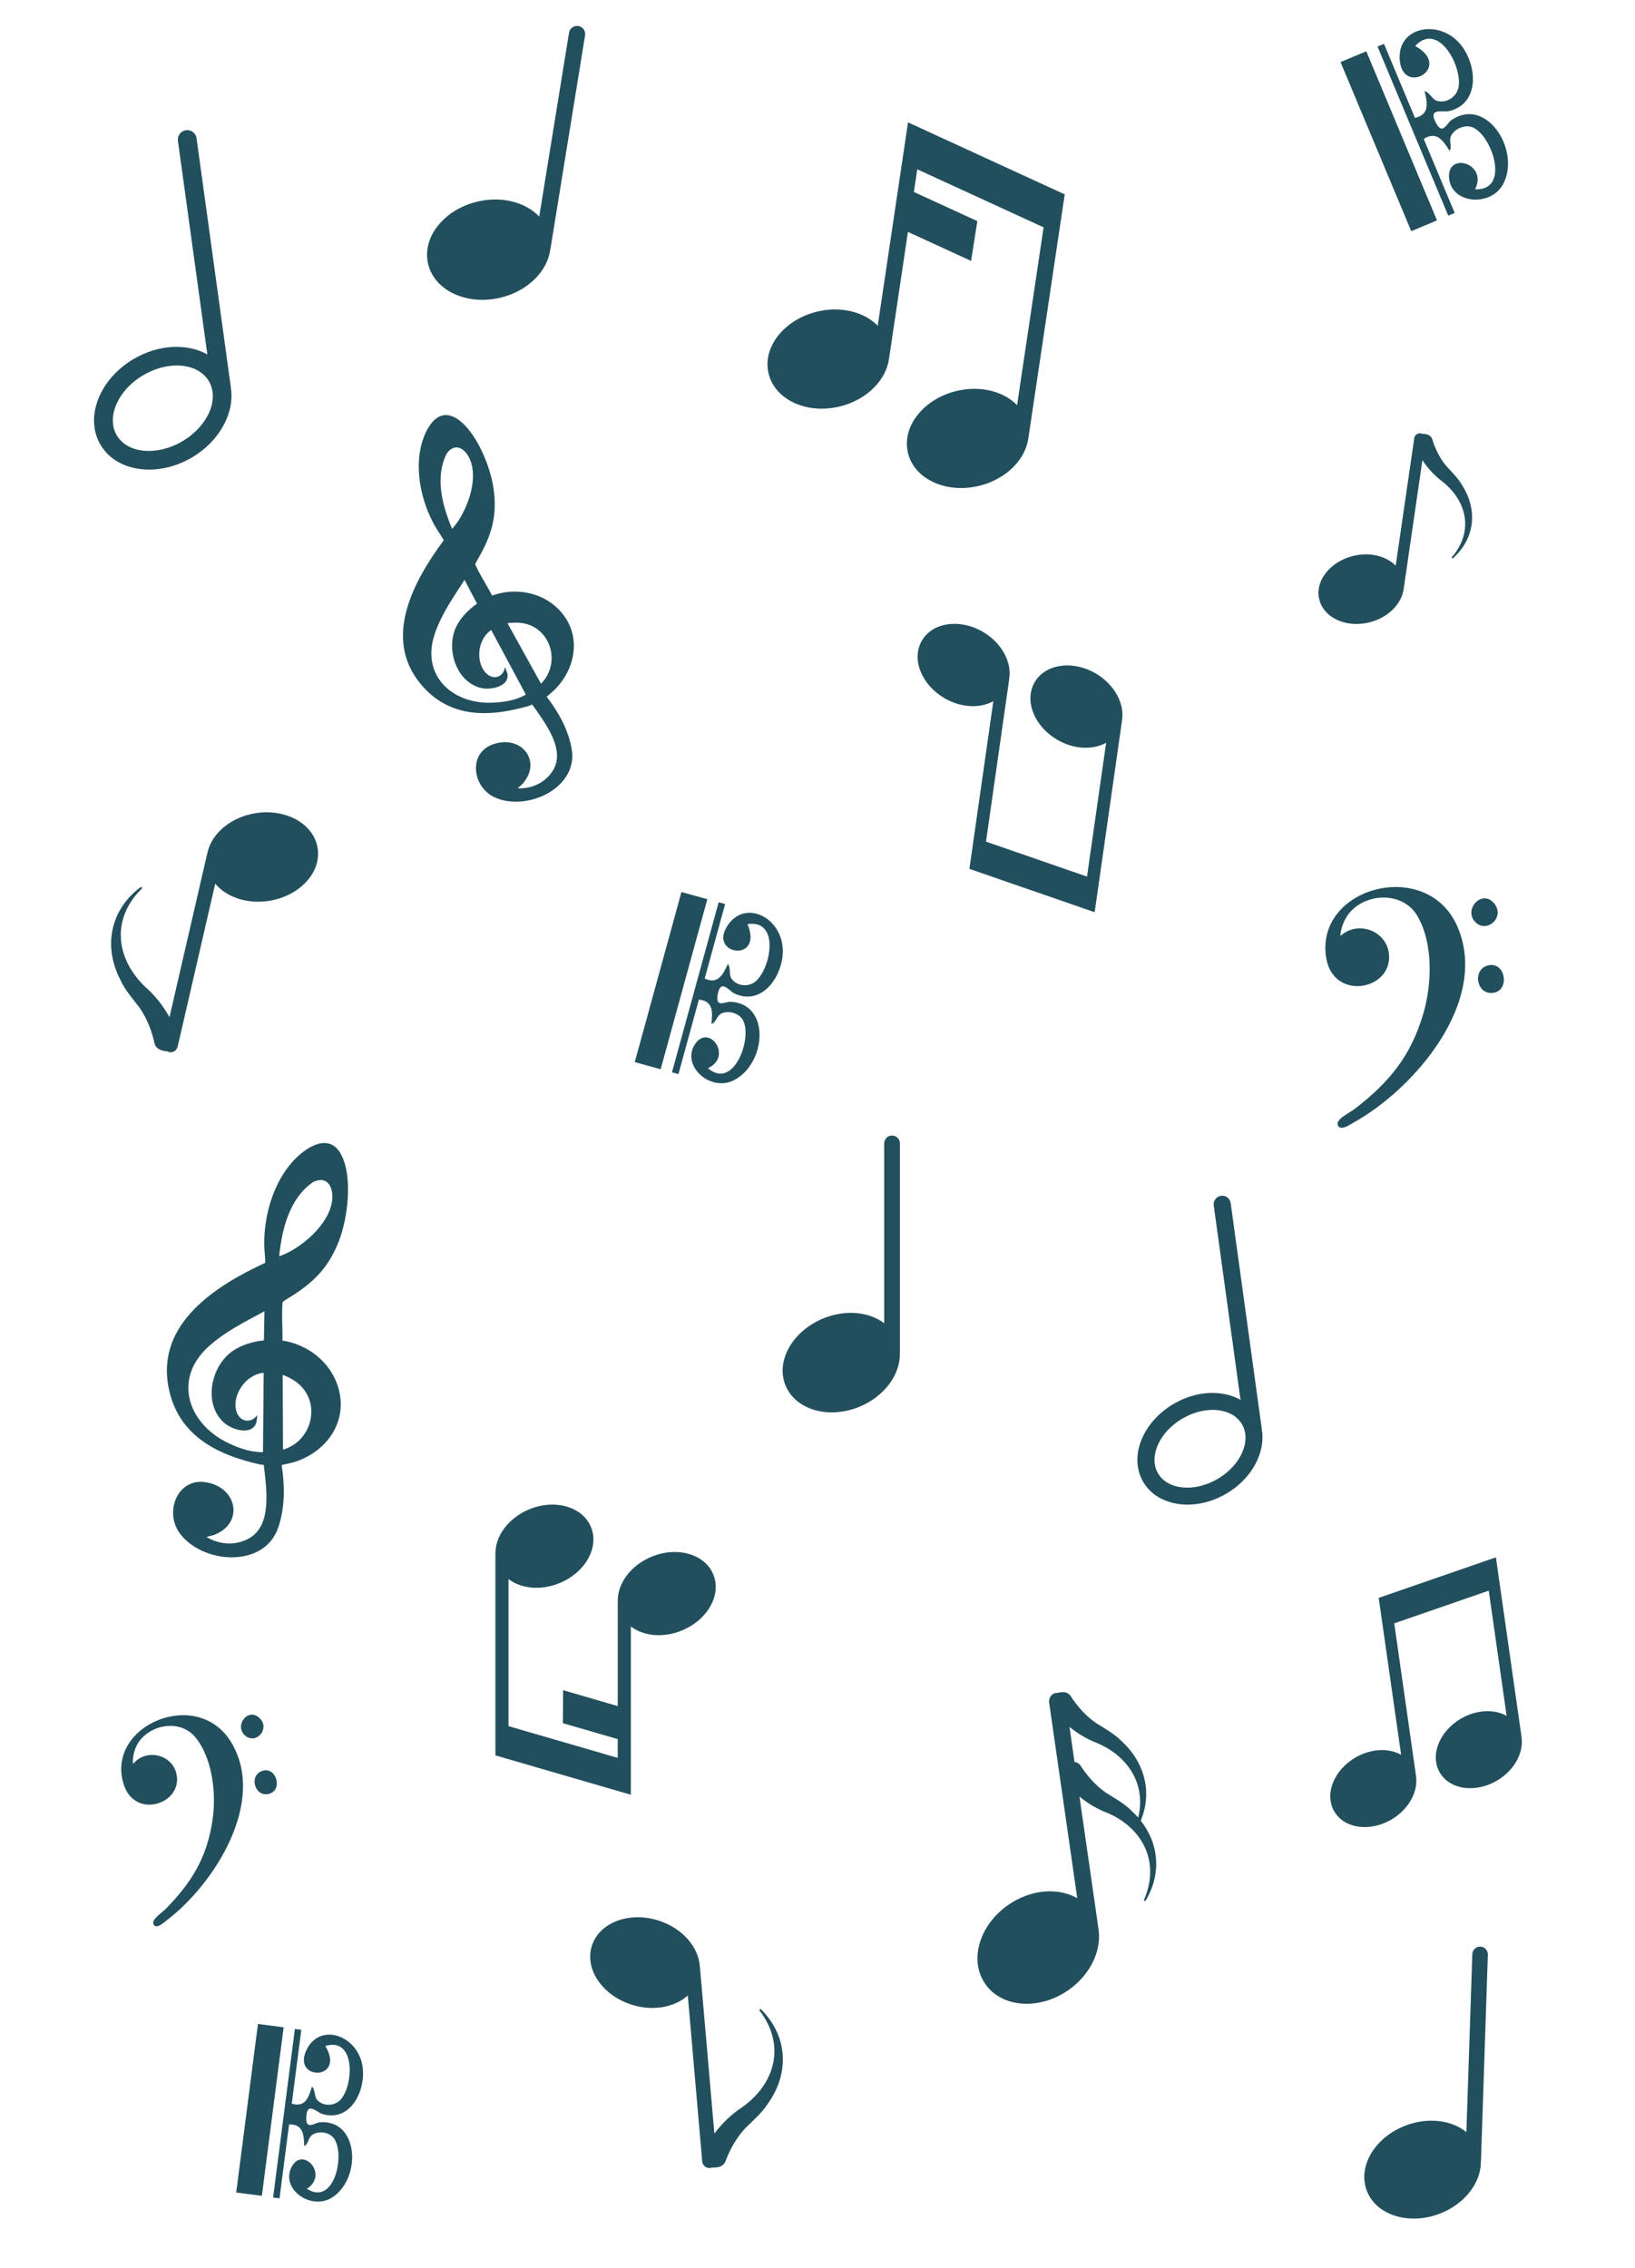 <?xml version="1.0" encoding="UTF-8"?>
<svg id="Livello_1" xmlns="http://www.w3.org/2000/svg" version="1.1" viewBox="0 0 1488 2063.55">
  <!-- Generator: Adobe Illustrator 29.8.1, SVG Export Plug-In . SVG Version: 2.1.1 Build 2)  -->
  <defs>
    <style>
      .st0 {
        fill: #224f5d;
      }
    </style>
  </defs>
  <path class="st0" d="M257.04,1219.71c23.08,3.51,43.52,19.47,50.55,41.91,9.55,30.5-8.92,57.85-37.54,67.93-4.44,1.57-9.16,2.33-13.73,3.41,2.91,19.01,3.18,38.77-3.23,57.25-12.92,37.25-70.1,32.67-90.01,4.11-13.33-19.11-1.52-49.19,23.4-45.82,29.43,3.98,36.43,37.74,7.79,48.27l-6.41,1.6c11.78,7.08,25.81,8.16,38.04,1.74,22.19-11.65,16.51-45.61,14.29-66.25-.24-1.89-1.94-1.04-3.28-1.33-40.16-8.88-75.4-26.88-83.65-70.83-10.84-57.74,43.41-92.05,88.11-112.71,0-5.75-.87-11.42-.9-17.19-.16-26.01,8.27-55.52,26-75.07,11.56-12.75,33.42-27.38,44.38-5.51,10.1,20.17,5.71,56.41-2,76.82-8.8,23.29-21.28,36.93-41.63,50.1-3.34,2.16-6.82,4.13-10.05,6.46-1.01,11.67.09,23.41-.15,35.11h.02ZM263.72,1138.83c16.71-9.08,36.7-27.61,38.62-47.29,1.12-11.39-4.32-22.15-17.18-16.19-21.78,14.88-28.46,42.63-31.1,67.49.39.58,8.61-3.47,9.64-4.03h.01ZM240.17,1219.59l.49-26.5c-18.01,9.74-36.37,18.7-51.55,32.74-30.81,28.5-18.69,67.46,15.73,85.69,6.64,3.52,15.95,7.22,23.24,8.67,1.78.35,10.18,1.51,11.25.92l.63-72.09c-13.91,1.28-25.37,15.09-25.67,28.82-.15,7.07,3.52,15.23,11.7,14.75.81-.04,1.93-.33,2.92-.74,2.95-1.2,4.59-3.39,5.26-4.4.15.34-.67,6.27-.92,7.02-4.12,12.04-21.86,6.44-28.98.29-19.59-16.86-12.72-51.65,7.5-65.56,8.03-5.52,18.76-8.76,28.39-9.63h0ZM257.56,1319c28.36-8.35,35.67-46.65,9.93-63.05-1.51-.97-8.98-5.16-10.23-4.81l.31,67.86h-.01Z"/>
  <path class="st0" d="M447.87,541.91c20.25-7.39,43.88-3.54,59.53,11.51,21.26,20.46,18.44,50.8-.26,71.66-2.9,3.24-6.39,5.95-9.6,8.86,10.79,14.11,19.78,29.99,22.78,47.79,6.07,35.91-42.27,57.55-71.06,43.26-19.27-9.56-23.05-39.15-1.37-47.49,25.6-9.84,46.24,14.4,27.73,35.63l-4.47,4.13c12.68.51,24.52-4.84,31.59-15.47,12.81-19.28-6.87-44.26-17.82-59.99-1.02-1.43-2.04.02-3.25.37-36.46,10.62-72.99,11.69-99.17-20.25-34.4-41.96-5.68-93.8,21.35-130.37-2.56-4.66-5.77-8.86-8.36-13.52-11.67-20.99-17.94-48.63-12.25-72.32,3.71-15.45,14.91-37,33.5-24.15,17.14,11.85,29.65,43.15,32.46,63.09,3.2,22.76-.85,39.34-11.48,59.04-1.75,3.24-3.68,6.37-5.27,9.69,4.37,9.9,10.45,18.92,15.46,28.5l-.02.02ZM417.41,473.45c9.51-14.77,17.46-38.64,10.3-55.43-4.14-9.71-13.32-16.02-21.08-5.48-11.04,21.71-4.13,47.14,4.76,68.46.57.29,5.44-6.62,6.02-7.54h0ZM434.16,549.3l-11.36-21.68c-10.27,15.88-21.15,31.28-27.22,49.39-12.31,36.74,14.79,62.92,50.75,62.41,6.95-.09,16.12-1.22,22.67-3.29,1.59-.5,8.92-3.29,9.52-4.25l-31.47-58.65c-10.7,7.21-13.84,23.47-8,34.73,3.02,5.8,9.6,10.77,16.02,6.75.63-.4,1.42-1.13,2.04-1.89,1.86-2.28,2.22-4.78,2.31-5.9.28.21,2.25,5.37,2.38,6.09,2.01,11.58-14.84,14.9-23.34,13.1-23.35-4.96-33.22-36.18-23.01-56.42,4.05-8.03,11.32-15.41,18.72-20.39h0ZM492.35,622.07c19.27-19.34,8.2-53.6-19.94-55.46-1.65-.1-9.57-.2-10.42.65l30.36,54.82h0Z"/>
  <g>
    <path class="st0" d="M125.94,1585.47c-3.35,5.03-5.74,13.47-4.81,19.5,11.51-14.26,35.03-9.13,39.36,8.62,6.69,27.45-37.55,42.45-47.89,10.03-17.06-53.45,66.69-89.29,97.66-38.66,32.93,53.86-15.13,129.36-58.58,162.3-2.61,1.98-9.28,8.4-11.91,3.77-2.46-4.35,8.05-11.12,11.09-14.23,23.87-24.42,37.65-46.94,42.62-81.27,3.42-23.62-.02-55.66-15.58-74.76-13.55-16.62-40.67-12.22-51.97,4.71v-.02Z"/>
    <path class="st0" d="M238.03,1611.53c13.13-5.3,19.89,16.8,7.07,20.53-12.82,3.73-18.91-15.76-7.07-20.53Z"/>
    <path class="st0" d="M224.65,1580.25c-12.81-7.88.09-27.56,11.39-17.19,9.81,9.01-1.54,23.23-11.39,17.19Z"/>
  </g>
  <g>
    <path class="st0" d="M1228.74,829.84c-4.71,5.26-8.86,14.66-8.78,21.79,15.66-14.61,42.05-4.82,44.14,16.45,3.23,32.87-50.44,42.96-57.09,3.74-10.96-64.69,91.88-92.41,119.4-28.7,29.26,67.76-38.78,147.26-94.47,178.24-3.35,1.86-12.12,8.19-14.4,2.4-2.13-5.43,11.14-11.55,15.18-14.65,31.65-24.35,51.3-48.15,62.69-87.08,7.84-26.78,9.12-64.43-5.76-89.1-12.95-21.47-45.07-20.83-60.93-3.09h0Z"/>
    <path class="st0" d="M1354.21,878.42c16.08-3.97,20.27,22.72,4.81,24.93s-19.3-21.35-4.81-24.93Z"/>
    <path class="st0" d="M1343.86,840.02c-13.53-11.22,4.63-31.89,16-18.02,9.89,12.04-5.61,26.63-16,18.02Z"/>
  </g>
  <g>
    <path class="st0" d="M1259.55,39.9l28.2,67.4c13.51-3.19,11.34-13.55,8.78-24.32,4.09.57,6.89,7.35,10.98,8.67,8.31,2.69,17.53-2.98,19.65-11.28,4.63-18.1-17.56-61.68-39.25-38.54,35.15,19.46-12.15,46.86-14.08,11.81-1.64-29.92,37.14-36.75,56.13-12.28,14.58,18.78,16.74,53.07-11.15,59.72-5.75,1.37-19.7-3.57-11.86,10.93,6.08,11.25,9.45.42,13.88-2.66,31.39-21.85,62.83,26.3,47.69,57.18-10.87,22.17-47.75,19.38-49.71-4.61-1.99-24.35,35.65-13.16,23.63,10.29,33.6,1.57,14.28-52.61-3.97-56.89-6.73-1.58-15.04,2.33-17.98,8.46-2.13,4.45,1.42,9.86-1.3,13.4-5.87-9.38-11.73-18.2-23.49-10.82l28.2,67.4-5.86,2.45-64.37-153.85,5.86-2.45h.02Z"/>
    <rect class="st0" x="1251.2" y="45.13" width="25.41" height="166.77" transform="translate(48.31 497.7) rotate(-22.7)"/>
  </g>
  <g>
    <path class="st0" d="M274.22,1846.81l-8.69,67.19c12.33,3.71,15.4-5.6,18.35-15.44,3.02,2.35,2.12,9.1,4.78,12.06,5.42,6.02,15.45,5.76,21,.08,12.12-12.38,14.56-57.65-13.59-49.16,19.17,31.95-31.52,31.95-16.79,2.94,12.58-24.77,46.87-12.24,50.75,16.22,2.97,21.85-11.22,50.36-36.69,42.74-5.25-1.58-14.15-12.02-14.6,3.26-.35,11.85,7.39,4.73,12.38,4.31,35.34-2.95,38.19,50.29,11.71,68.04-19.02,12.75-47.32-6.64-37.74-26.8,9.71-20.46,34.72,6,14.19,19.24,26.22,16.86,35.9-35.58,23.24-47.5-4.67-4.39-13.15-5.12-18.35-1.56-3.78,2.58-3.44,8.57-7.27,10.15-.35-10.26-.96-20.06-13.82-19.6l-8.69,67.19-5.84-.75,19.82-153.35,5.84.75h-.01Z"/>
    <rect class="st0" x="159.23" y="1907.94" width="154.64" height="23.56" transform="translate(-1697.66 1908.4) rotate(-82.64)"/>
  </g>
  <g>
    <path class="st0" d="M659.94,822.56l-18.61,67.78c12.13,5.59,16.63-3.54,21.08-13.21,2.77,2.86.86,9.65,3.18,13.08,4.71,6.97,15.05,8.14,21.57,3.11,14.23-10.96,23.27-57.14-6.88-52.48,15.09,35.6-36.99,28.29-17.67.59,16.5-23.64,49.94-5.81,49.82,23.98-.09,22.87-18.79,50.13-43.86,38.63-5.18-2.37-12.81-14.38-15.48,1.24-2.06,12.13,6.91,5.92,12.1,6.21,36.74,2.06,32,57.19,2.22,71.61-21.38,10.36-47.67-13.64-34.93-32.98,12.74-19.34,34.82,11.17,11.81,21.81,24.52,21.11,42.02-31.4,30.73-45.45-4.16-5.18-12.78-7.15-18.64-4.25-4.25,2.1-4.76,8.32-8.94,9.38,1.11-10.59,1.91-20.74-11.38-22.12l-18.61,67.78-5.89-1.61,42.48-154.74,5.89,1.61h0Z"/>
    <rect class="st0" x="530.49" y="880.04" width="160.45" height="24.44" transform="translate(-411.38 1244.99) rotate(-74.65)"/>
  </g>
  <path class="st0" d="M178.89,125.79c-.65-4.68-4.97-7.96-9.65-7.31s-7.96,4.97-7.31,9.65l26.78,194.38c-18.02-10.17-44.01-9.36-66.85,4-14.78,8.66-26.17,21.29-32.04,35.55-6.21,15.08-5.64,30.2,1.62,42.59,10.12,17.29,31.32,25.07,53.84,21.97,9.75-1.34,19.74-4.73,29.19-10.25,25.71-15.05,39.48-41.4,35.53-64.06-.01-.27,0-.54-.03-.81l-31.09-225.7h.01ZM165.82,401.58c-23.13,13.54-49.87,11.04-59.61-5.58-4.48-7.67-4.69-17.41-.56-27.42,4.46-10.83,13.29-20.52,24.86-27.3,7.61-4.45,15.59-7.17,23.24-8.22,15.63-2.15,29.84,2.65,36.38,13.8,9.74,16.63-1.16,41.18-24.3,54.72h-.01Z"/>
  <path class="st0" d="M1120.04,1094.66c-.59-4.26-4.52-7.24-8.78-6.65s-7.24,4.52-6.65,8.78l24.37,176.87c-16.4-9.25-40.05-8.52-60.83,3.64-13.45,7.88-23.81,19.37-29.15,32.35-5.65,13.72-5.13,27.48,1.47,38.75,9.21,15.73,28.5,22.81,48.99,19.99,8.87-1.22,17.96-4.3,26.56-9.33,23.39-13.69,35.92-37.67,32.33-58.29-.01-.25,0-.49-.03-.74l-28.29-205.37h.01ZM1108.15,1345.61c-21.05,12.32-45.38,10.05-54.24-5.08-4.08-6.98-4.27-15.84-.51-24.95,4.06-9.85,12.09-18.67,22.62-24.84,6.92-4.05,14.19-6.52,21.15-7.48,14.22-1.96,27.15,2.41,33.1,12.56,8.86,15.13-1.06,37.47-22.11,49.79h-.01Z"/>
  <path class="st0" d="M500.97,226.35c-.04.23-.11.45-.17.68-2.5,19.71-20.53,37.97-45.58,43.89-9.2,2.17-18.3,2.44-26.69,1.08-19.38-3.14-34.91-14.94-38.89-31.76-2.85-12.07.5-24.71,9.46-35.58,8.46-10.29,21.06-17.83,35.45-21.24,22.22-5.27,43.89.67,56.2,13.62l27.12-167.26c.65-4.03,4.46-6.77,8.48-6.12s6.77,4.46,6.12,8.48l-31.49,194.21h0Z"/>
  <path class="st0" d="M1347.79,1966.48c0,.23-.06.45-.08.67.03,19-14.86,38.51-37.89,47.16-8.46,3.18-17.07,4.53-25.19,4.26-18.76-.63-34.93-9.92-40.75-25.41-4.17-11.1-2.52-23.49,4.65-34.89,6.78-10.8,17.81-19.48,31.06-24.45,20.44-7.69,41.71-4.7,54.95,6.1l5.41-161.95c.14-3.9,3.4-6.96,7.3-6.83s6.96,3.4,6.83,7.3l-6.28,188.05h.01Z"/>
  <path class="st0" d="M818.99,1230.34c0,.23-.04.45-.05.67.67,19.17-13.7,39.37-36.67,48.89-8.43,3.5-17.07,5.16-25.29,5.16-18.97,0-35.59-8.83-41.99-24.27-4.58-11.07-3.35-23.63,3.51-35.38,6.49-11.12,17.32-20.26,30.53-25.73,20.38-8.45,41.95-6.16,55.68,4.29v-163.66c0-3.94,3.2-7.14,7.14-7.14s7.14,3.2,7.14,7.14v190.03h0Z"/>
  <path class="st0" d="M1254.74,1453.85l3,20.97.83,5.78,16.56,115.97c-11.33-6.31-27.62-5.73-41.87,2.71-9.24,5.47-16.33,13.41-19.98,22.37-3.85,9.47-3.44,18.94,1.14,26.69,6.39,10.8,19.71,15.61,33.81,13.59,6.11-.88,12.36-3.02,18.26-6.51,16.06-9.51,24.62-26.07,22.08-40.26-.01-.16,0-.34-.02-.5l-19.65-137.63,86-29.75,16.27,113.9c-11.33-6.31-27.62-5.73-41.87,2.71-9.24,5.47-16.33,13.41-19.98,22.37-3.85,9.47-3.44,18.94,1.14,26.69,6.39,10.8,19.71,15.61,33.81,13.59,6.11-.88,12.36-3.02,18.26-6.51,16.06-9.51,24.62-26.07,22.08-40.26-.01-.16,0-.34-.02-.5l-19.35-135.58-.83-5.78-3-20.97-106.66,36.9h.01Z"/>
  <path class="st0" d="M882.24,790.54l3.21-22.42.88-6.18,17.7-123.96c-12.11,6.75-29.52,6.13-44.76-2.9-9.88-5.85-17.45-14.34-21.35-23.92-4.12-10.12-3.68-20.25,1.22-28.54,6.84-11.54,21.07-16.69,36.14-14.53,6.53.94,13.21,3.23,19.52,6.96,17.17,10.17,26.32,27.87,23.6,43.04-.01.17,0,.36-.03.54l-21.01,147.13,91.93,31.81,17.39-121.76c-12.11,6.75-29.52,6.13-44.76-2.9-9.88-5.85-17.45-14.34-21.35-23.92-4.12-10.12-3.68-20.25,1.22-28.54,6.84-11.54,21.07-16.69,36.14-14.53,6.53.94,13.21,3.23,19.52,6.96,17.17,10.17,26.32,27.87,23.6,43.04-.01.17,0,.36-.03.54l-20.69,144.93-.88,6.18-3.21,22.42-114.01-39.45h.01Z"/>
  <path class="st0" d="M826.39,111.34l-2.93,19.65-2.49,16.69-3.08,20.63-5.41,36.36-13.67,91.72c-12.31-12.63-33.76-18.21-55.63-12.74-14.17,3.53-26.49,11.15-34.72,21.4-8.69,10.84-11.85,23.36-8.88,35.23,4.14,16.56,19.62,28,38.78,30.86,8.3,1.24,17.27.86,26.33-1.4,24.64-6.16,42.21-24.41,44.42-43.88.04-.22.13-.44.16-.67l17.03-114.19,57.48,26.41,5.68-36.22-57.74-26.52,3.08-20.63,114.96,52.81-24.12,161.75c-12.31-12.63-33.76-18.21-55.63-12.74-14.17,3.53-26.49,11.15-34.72,21.4-8.69,10.84-11.85,23.36-8.88,35.23,4.14,16.56,19.62,28,38.78,30.86,8.3,1.24,17.27.86,26.33-1.4,24.64-6.16,42.21-24.41,44.42-43.88.04-.22.13-.44.16-.67l27.46-184.2,1.17-7.85,4.25-28.49-142.56-65.5h0Z"/>
  <path class="st0" d="M574.12,1632.96v-153.07c11.48,8.74,29.52,10.66,46.55,3.59,11.04-4.57,20.1-12.21,25.52-21.51,5.73-9.82,6.77-20.33,2.94-29.57-5.35-12.9-19.25-20.29-35.1-20.29-6.86,0-14.08,1.38-21.14,4.31-19.19,7.95-31.21,24.84-30.65,40.87-.01.18-.05.37-.05.56v94.44l-49.7-14.44-.23,30,49.92,14.5v17.07l-99.39-28.87v-133.78c11.48,8.74,29.52,10.66,46.55,3.59,11.04-4.57,20.1-12.21,25.52-21.51,5.73-9.82,6.77-20.33,2.94-29.57-5.35-12.9-19.25-20.29-35.1-20.29-6.86,0-14.08,1.38-21.14,4.31-19.19,7.95-31.21,24.84-30.65,40.87-.01.18-.05.37-.05.56v182.43l123.26,35.81h0Z"/>
  <path class="st0" d="M1020.76,1584.17c-6.74-6.84-15.83-11.74-23.64-16.69-9.11-6.4-16.82-15.05-22.86-24.5-2.85-4.05-7.62-3.8-11.44-2.71-.53-.04-1.07-.04-1.62.04-4.14.59-7.01,4.56-6.38,8.84l25.59,177.98c-16.08-9.28-39.11-8.54-59.2,3.74-13.02,7.94-22.99,19.52-28.05,32.6-5.37,13.81-4.7,27.67,1.83,39.01,9.13,15.81,28,22.92,47.93,20.05,8.63-1.24,17.45-4.35,25.76-9.43,22.65-13.81,34.6-37.94,30.9-58.7,0-.23,0-.5-.04-.74l-17.11-118.97c7.58,6.15,15.98,11.19,24.9,14.59,32.5,13.65,48.75,44.78,33.88,79.14-.4.99.92,1.66,1.47.8,14.51-24.23,12.16-51.54-4.49-72.64,10.58-25.42,3.88-52.86-17.44-72.38v-.02ZM1006.25,1630.93c-9.11-6.4-16.82-15.05-22.86-24.5-1.45-2.06-3.4-3-5.48-3.28l-4.58-31.91c7.58,6.15,15.98,11.19,24.9,14.59,28.93,12.15,44.95,38.15,37.64,67.95-1.85-2.12-3.84-4.16-5.98-6.13-6.74-6.84-15.83-11.74-23.64-16.69v-.02Z"/>
  <path class="st0" d="M1331.02,442.07c-3.81-6.84-9.92-12.73-15.01-18.36-5.79-7.04-9.94-15.5-12.57-24.2-1.41-4.02-5.71-4.81-9.14-4.76-.44-.2-.9-.37-1.4-.44-2.79-.41-5.39,1.53-5.8,4.33l-16.89,116.05c-8.67-8.83-23.73-12.69-39.04-8.8-9.93,2.52-18.56,7.88-24.3,15.09-6.08,7.62-8.25,16.41-6.14,24.73,2.95,11.6,13.82,19.59,27.27,21.55,5.82.85,12.11.56,18.47-1.04,17.26-4.37,29.55-17.22,31.04-30.88.03-.15.08-.31.11-.47l16.91-116.15c4.94,7.43,11.04,14.11,18.12,19.36,22.8,18.06,28.55,45.83,8.7,68.85-.55.68.35,1.49.98.96,19.75-17.57,22.72-43.41,8.7-65.85v.02Z"/>
  <path class="st0" d="M698.96,1913.85c-5.42,8.54-13.75,15.67-20.74,22.55-8,8.65-13.99,19.25-18.03,30.26-2.13,5.08-7.73,5.78-12.14,5.45-.58.22-1.19.41-1.84.46-3.64.32-6.83-2.38-7.15-6.01l-13.1-150.97c-11.83,10.73-31.55,14.58-51.01,8.42-12.62-3.99-23.35-11.55-30.22-21.28-7.26-10.28-9.41-21.79-6.07-32.35,4.67-14.75,19.3-24.23,36.79-25.75,7.57-.66,15.68.19,23.74,2.74,21.94,6.93,36.82,24.42,37.73,42.16.03.2.09.41.11.61l13.11,151.09c6.94-9.21,15.29-17.37,24.83-23.61,30.75-21.59,40.25-56.98,16.38-88.16-.66-.91.56-1.9,1.34-1.18,24.17,24.14,26.06,57.7,6.29,85.58h-.01Z"/>
  <path class="st0" d="M289.03,771.32c-2.57-15.32-15.79-26.8-32.97-30.75-7.43-1.71-15.61-2.02-23.98-.61-22.79,3.82-40.03,19.11-43.43,36.62-.05.19-.15.38-.19.6l-34.22,148.35c-5.6-10.14-12.77-19.42-21.37-26.96-27.54-25.77-32.03-62.29-3.93-89.93.78-.81-.29-1.96-1.17-1.35-27.41,20.61-33.99,53.71-18.25,84.2,4.19,9.25,11.47,17.51,17.45,25.32,6.74,9.72,11.21,21.09,13.68,32.61,1.39,5.35,6.87,6.82,11.31,7.11.54.31,1.13.57,1.77.72,3.57.82,7.14-1.41,7.96-4.98l34.19-148.25c10.26,12.33,29.32,18.93,49.54,15.53,13.1-2.19,24.83-8.2,33.02-16.92,8.67-9.21,12.41-20.33,10.58-31.31h-.01Z"/>
</svg>